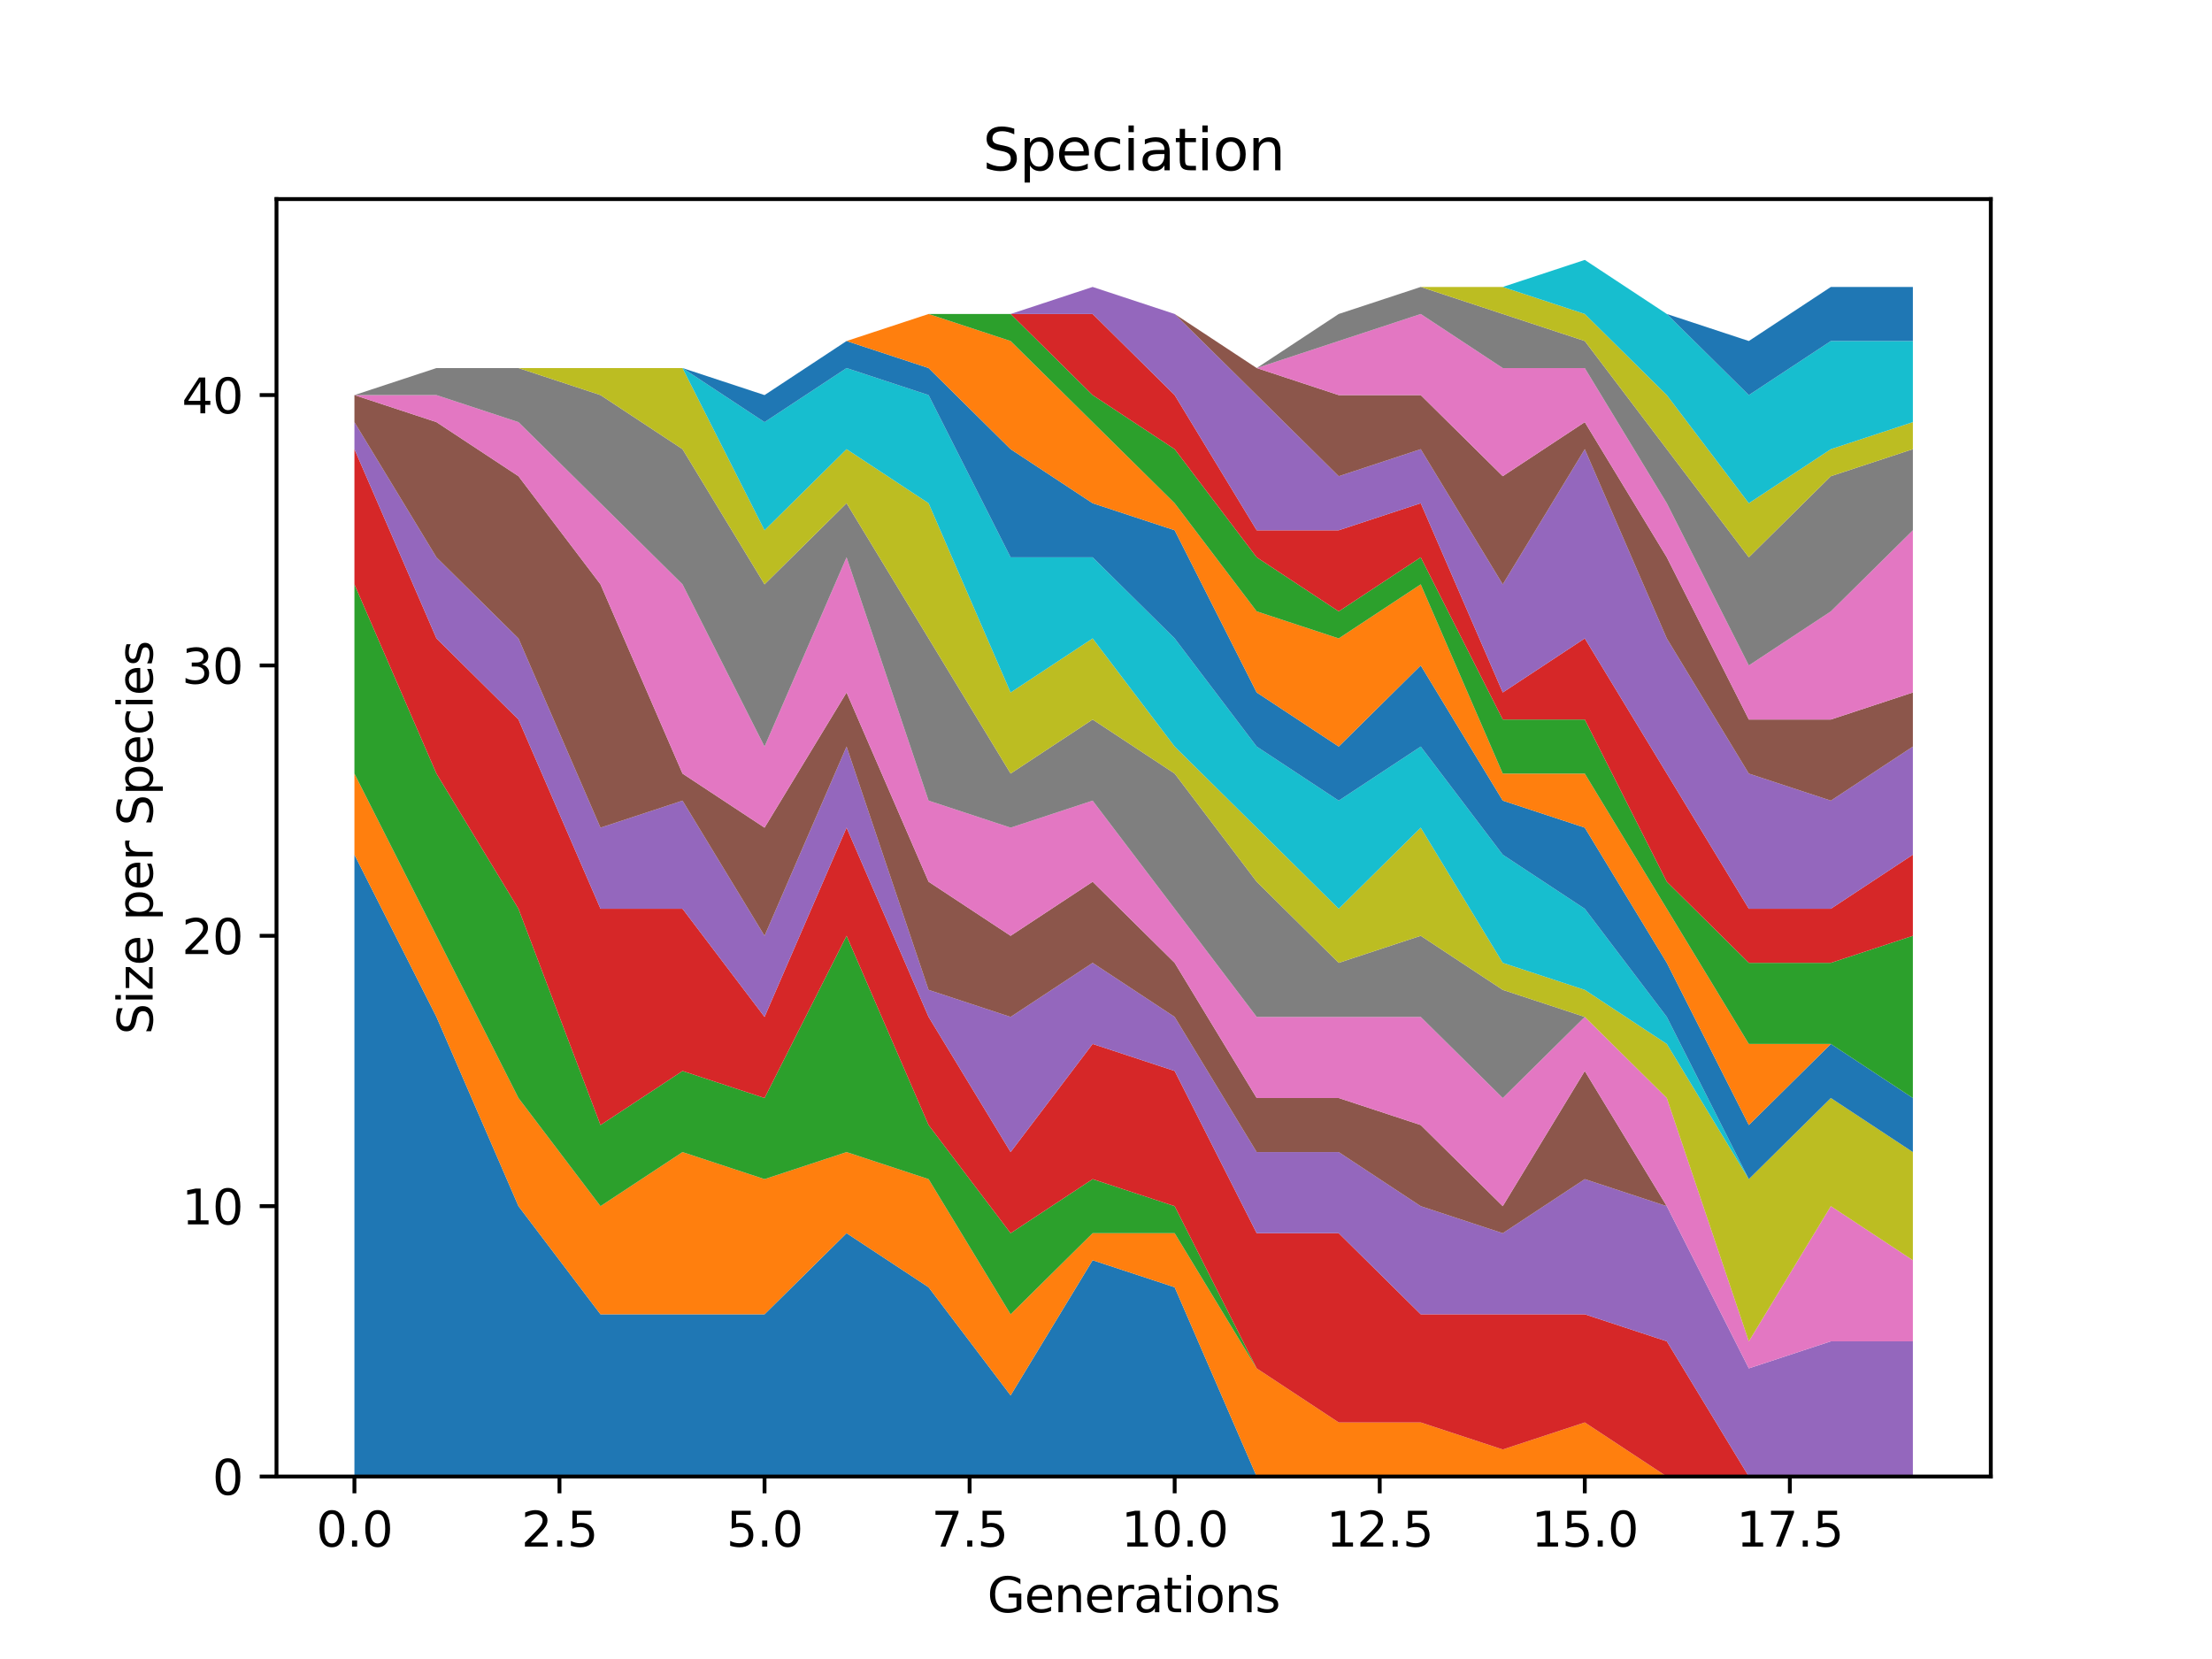 <?xml version="1.0" encoding="utf-8" standalone="no"?>
<!DOCTYPE svg PUBLIC "-//W3C//DTD SVG 1.1//EN"
  "http://www.w3.org/Graphics/SVG/1.1/DTD/svg11.dtd">
<svg xmlns:xlink="http://www.w3.org/1999/xlink" width="460.8pt" height="345.6pt" viewBox="0 0 460.8 345.6" xmlns="http://www.w3.org/2000/svg" version="1.1">
 <defs>
  <style type="text/css">*{stroke-linejoin: round; stroke-linecap: butt}</style>
 </defs>
 <g id="figure_1">
  <g id="patch_1">
   <path d="M 0 345.6 
L 460.8 345.6 
L 460.8 0 
L 0 0 
z
" style="fill: #ffffff"/>
  </g>
  <g id="axes_1">
   <g id="patch_2">
    <path d="M 57.6 307.584 
L 414.72 307.584 
L 414.72 41.472 
L 57.6 41.472 
z
" style="fill: #ffffff"/>
   </g>
   <g id="PolyCollection_1">
    <path d="M 73.833 178.048 
L 73.833 307.584 
L 90.92 307.584 
L 108.007 307.584 
L 125.094 307.584 
L 142.181 307.584 
L 159.268 307.584 
L 176.355 307.584 
L 193.442 307.584 
L 210.529 307.584 
L 227.616 307.584 
L 244.704 307.584 
L 261.791 307.584 
L 278.878 307.584 
L 295.965 307.584 
L 313.052 307.584 
L 330.139 307.584 
L 347.226 307.584 
L 364.313 307.584 
L 381.4 307.584 
L 398.487 307.584 
L 398.487 307.584 
L 398.487 307.584 
L 381.4 307.584 
L 364.313 307.584 
L 347.226 307.584 
L 330.139 307.584 
L 313.052 307.584 
L 295.965 307.584 
L 278.878 307.584 
L 261.791 307.584 
L 244.704 268.16 
L 227.616 262.528 
L 210.529 290.688 
L 193.442 268.16 
L 176.355 256.896 
L 159.268 273.792 
L 142.181 273.792 
L 125.094 273.792 
L 108.007 251.264 
L 90.92 211.84 
L 73.833 178.048 
z
" clip-path="url(#p6cf8923dd9)" style="fill: #1f77b4"/>
   </g>
   <g id="PolyCollection_2">
    <path d="M 73.833 161.152 
L 73.833 178.048 
L 90.92 211.84 
L 108.007 251.264 
L 125.094 273.792 
L 142.181 273.792 
L 159.268 273.792 
L 176.355 256.896 
L 193.442 268.16 
L 210.529 290.688 
L 227.616 262.528 
L 244.704 268.16 
L 261.791 307.584 
L 278.878 307.584 
L 295.965 307.584 
L 313.052 307.584 
L 330.139 307.584 
L 347.226 307.584 
L 364.313 307.584 
L 381.4 307.584 
L 398.487 307.584 
L 398.487 307.584 
L 398.487 307.584 
L 381.4 307.584 
L 364.313 307.584 
L 347.226 307.584 
L 330.139 296.32 
L 313.052 301.952 
L 295.965 296.32 
L 278.878 296.32 
L 261.791 285.056 
L 244.704 256.896 
L 227.616 256.896 
L 210.529 273.792 
L 193.442 245.632 
L 176.355 240 
L 159.268 245.632 
L 142.181 240 
L 125.094 251.264 
L 108.007 228.736 
L 90.92 194.944 
L 73.833 161.152 
z
" clip-path="url(#p6cf8923dd9)" style="fill: #ff7f0e"/>
   </g>
   <g id="PolyCollection_3">
    <path d="M 73.833 121.728 
L 73.833 161.152 
L 90.92 194.944 
L 108.007 228.736 
L 125.094 251.264 
L 142.181 240 
L 159.268 245.632 
L 176.355 240 
L 193.442 245.632 
L 210.529 273.792 
L 227.616 256.896 
L 244.704 256.896 
L 261.791 285.056 
L 278.878 296.32 
L 295.965 296.32 
L 313.052 301.952 
L 330.139 296.32 
L 347.226 307.584 
L 364.313 307.584 
L 381.4 307.584 
L 398.487 307.584 
L 398.487 307.584 
L 398.487 307.584 
L 381.4 307.584 
L 364.313 307.584 
L 347.226 307.584 
L 330.139 296.32 
L 313.052 301.952 
L 295.965 296.32 
L 278.878 296.32 
L 261.791 285.056 
L 244.704 251.264 
L 227.616 245.632 
L 210.529 256.896 
L 193.442 234.368 
L 176.355 194.944 
L 159.268 228.736 
L 142.181 223.104 
L 125.094 234.368 
L 108.007 189.312 
L 90.92 161.152 
L 73.833 121.728 
z
" clip-path="url(#p6cf8923dd9)" style="fill: #2ca02c"/>
   </g>
   <g id="PolyCollection_4">
    <path d="M 73.833 93.568 
L 73.833 121.728 
L 90.92 161.152 
L 108.007 189.312 
L 125.094 234.368 
L 142.181 223.104 
L 159.268 228.736 
L 176.355 194.944 
L 193.442 234.368 
L 210.529 256.896 
L 227.616 245.632 
L 244.704 251.264 
L 261.791 285.056 
L 278.878 296.32 
L 295.965 296.32 
L 313.052 301.952 
L 330.139 296.32 
L 347.226 307.584 
L 364.313 307.584 
L 381.4 307.584 
L 398.487 307.584 
L 398.487 307.584 
L 398.487 307.584 
L 381.4 307.584 
L 364.313 307.584 
L 347.226 279.424 
L 330.139 273.792 
L 313.052 273.792 
L 295.965 273.792 
L 278.878 256.896 
L 261.791 256.896 
L 244.704 223.104 
L 227.616 217.472 
L 210.529 240 
L 193.442 211.84 
L 176.355 172.416 
L 159.268 211.84 
L 142.181 189.312 
L 125.094 189.312 
L 108.007 149.888 
L 90.92 132.992 
L 73.833 93.568 
z
" clip-path="url(#p6cf8923dd9)" style="fill: #d62728"/>
   </g>
   <g id="PolyCollection_5">
    <path d="M 73.833 87.936 
L 73.833 93.568 
L 90.92 132.992 
L 108.007 149.888 
L 125.094 189.312 
L 142.181 189.312 
L 159.268 211.84 
L 176.355 172.416 
L 193.442 211.84 
L 210.529 240 
L 227.616 217.472 
L 244.704 223.104 
L 261.791 256.896 
L 278.878 256.896 
L 295.965 273.792 
L 313.052 273.792 
L 330.139 273.792 
L 347.226 279.424 
L 364.313 307.584 
L 381.4 307.584 
L 398.487 307.584 
L 398.487 279.424 
L 398.487 279.424 
L 381.4 279.424 
L 364.313 285.056 
L 347.226 251.264 
L 330.139 245.632 
L 313.052 256.896 
L 295.965 251.264 
L 278.878 240 
L 261.791 240 
L 244.704 211.84 
L 227.616 200.576 
L 210.529 211.84 
L 193.442 206.208 
L 176.355 155.52 
L 159.268 194.944 
L 142.181 166.784 
L 125.094 172.416 
L 108.007 132.992 
L 90.92 116.096 
L 73.833 87.936 
z
" clip-path="url(#p6cf8923dd9)" style="fill: #9467bd"/>
   </g>
   <g id="PolyCollection_6">
    <path d="M 73.833 82.304 
L 73.833 87.936 
L 90.92 116.096 
L 108.007 132.992 
L 125.094 172.416 
L 142.181 166.784 
L 159.268 194.944 
L 176.355 155.52 
L 193.442 206.208 
L 210.529 211.84 
L 227.616 200.576 
L 244.704 211.84 
L 261.791 240 
L 278.878 240 
L 295.965 251.264 
L 313.052 256.896 
L 330.139 245.632 
L 347.226 251.264 
L 364.313 285.056 
L 381.4 279.424 
L 398.487 279.424 
L 398.487 279.424 
L 398.487 279.424 
L 381.4 279.424 
L 364.313 285.056 
L 347.226 251.264 
L 330.139 223.104 
L 313.052 251.264 
L 295.965 234.368 
L 278.878 228.736 
L 261.791 228.736 
L 244.704 200.576 
L 227.616 183.68 
L 210.529 194.944 
L 193.442 183.68 
L 176.355 144.256 
L 159.268 172.416 
L 142.181 161.152 
L 125.094 121.728 
L 108.007 99.2 
L 90.92 87.936 
L 73.833 82.304 
z
" clip-path="url(#p6cf8923dd9)" style="fill: #8c564b"/>
   </g>
   <g id="PolyCollection_7">
    <path d="M 73.833 82.304 
L 73.833 82.304 
L 90.92 87.936 
L 108.007 99.2 
L 125.094 121.728 
L 142.181 161.152 
L 159.268 172.416 
L 176.355 144.256 
L 193.442 183.68 
L 210.529 194.944 
L 227.616 183.68 
L 244.704 200.576 
L 261.791 228.736 
L 278.878 228.736 
L 295.965 234.368 
L 313.052 251.264 
L 330.139 223.104 
L 347.226 251.264 
L 364.313 285.056 
L 381.4 279.424 
L 398.487 279.424 
L 398.487 262.528 
L 398.487 262.528 
L 381.4 251.264 
L 364.313 279.424 
L 347.226 228.736 
L 330.139 211.84 
L 313.052 228.736 
L 295.965 211.84 
L 278.878 211.84 
L 261.791 211.84 
L 244.704 189.312 
L 227.616 166.784 
L 210.529 172.416 
L 193.442 166.784 
L 176.355 116.096 
L 159.268 155.52 
L 142.181 121.728 
L 125.094 104.832 
L 108.007 87.936 
L 90.92 82.304 
L 73.833 82.304 
z
" clip-path="url(#p6cf8923dd9)" style="fill: #e377c2"/>
   </g>
   <g id="PolyCollection_8">
    <path d="M 73.833 82.304 
L 73.833 82.304 
L 90.92 82.304 
L 108.007 87.936 
L 125.094 104.832 
L 142.181 121.728 
L 159.268 155.52 
L 176.355 116.096 
L 193.442 166.784 
L 210.529 172.416 
L 227.616 166.784 
L 244.704 189.312 
L 261.791 211.84 
L 278.878 211.84 
L 295.965 211.84 
L 313.052 228.736 
L 330.139 211.84 
L 347.226 228.736 
L 364.313 279.424 
L 381.4 251.264 
L 398.487 262.528 
L 398.487 262.528 
L 398.487 262.528 
L 381.4 251.264 
L 364.313 279.424 
L 347.226 228.736 
L 330.139 211.84 
L 313.052 206.208 
L 295.965 194.944 
L 278.878 200.576 
L 261.791 183.68 
L 244.704 161.152 
L 227.616 149.888 
L 210.529 161.152 
L 193.442 132.992 
L 176.355 104.832 
L 159.268 121.728 
L 142.181 93.568 
L 125.094 82.304 
L 108.007 76.672 
L 90.92 76.672 
L 73.833 82.304 
z
" clip-path="url(#p6cf8923dd9)" style="fill: #7f7f7f"/>
   </g>
   <g id="PolyCollection_9">
    <path d="M 73.833 82.304 
L 73.833 82.304 
L 90.92 76.672 
L 108.007 76.672 
L 125.094 82.304 
L 142.181 93.568 
L 159.268 121.728 
L 176.355 104.832 
L 193.442 132.992 
L 210.529 161.152 
L 227.616 149.888 
L 244.704 161.152 
L 261.791 183.68 
L 278.878 200.576 
L 295.965 194.944 
L 313.052 206.208 
L 330.139 211.84 
L 347.226 228.736 
L 364.313 279.424 
L 381.4 251.264 
L 398.487 262.528 
L 398.487 240 
L 398.487 240 
L 381.4 228.736 
L 364.313 245.632 
L 347.226 217.472 
L 330.139 206.208 
L 313.052 200.576 
L 295.965 172.416 
L 278.878 189.312 
L 261.791 172.416 
L 244.704 155.52 
L 227.616 132.992 
L 210.529 144.256 
L 193.442 104.832 
L 176.355 93.568 
L 159.268 110.464 
L 142.181 76.672 
L 125.094 76.672 
L 108.007 76.672 
L 90.92 76.672 
L 73.833 82.304 
z
" clip-path="url(#p6cf8923dd9)" style="fill: #bcbd22"/>
   </g>
   <g id="PolyCollection_10">
    <path d="M 73.833 82.304 
L 73.833 82.304 
L 90.92 76.672 
L 108.007 76.672 
L 125.094 76.672 
L 142.181 76.672 
L 159.268 110.464 
L 176.355 93.568 
L 193.442 104.832 
L 210.529 144.256 
L 227.616 132.992 
L 244.704 155.52 
L 261.791 172.416 
L 278.878 189.312 
L 295.965 172.416 
L 313.052 200.576 
L 330.139 206.208 
L 347.226 217.472 
L 364.313 245.632 
L 381.4 228.736 
L 398.487 240 
L 398.487 240 
L 398.487 240 
L 381.4 228.736 
L 364.313 245.632 
L 347.226 211.84 
L 330.139 189.312 
L 313.052 178.048 
L 295.965 155.52 
L 278.878 166.784 
L 261.791 155.52 
L 244.704 132.992 
L 227.616 116.096 
L 210.529 116.096 
L 193.442 82.304 
L 176.355 76.672 
L 159.268 87.936 
L 142.181 76.672 
L 125.094 76.672 
L 108.007 76.672 
L 90.92 76.672 
L 73.833 82.304 
z
" clip-path="url(#p6cf8923dd9)" style="fill: #17becf"/>
   </g>
   <g id="PolyCollection_11">
    <path d="M 73.833 82.304 
L 73.833 82.304 
L 90.92 76.672 
L 108.007 76.672 
L 125.094 76.672 
L 142.181 76.672 
L 159.268 87.936 
L 176.355 76.672 
L 193.442 82.304 
L 210.529 116.096 
L 227.616 116.096 
L 244.704 132.992 
L 261.791 155.52 
L 278.878 166.784 
L 295.965 155.52 
L 313.052 178.048 
L 330.139 189.312 
L 347.226 211.84 
L 364.313 245.632 
L 381.4 228.736 
L 398.487 240 
L 398.487 228.736 
L 398.487 228.736 
L 381.4 217.472 
L 364.313 234.368 
L 347.226 200.576 
L 330.139 172.416 
L 313.052 166.784 
L 295.965 138.624 
L 278.878 155.52 
L 261.791 144.256 
L 244.704 110.464 
L 227.616 104.832 
L 210.529 93.568 
L 193.442 76.672 
L 176.355 71.04 
L 159.268 82.304 
L 142.181 76.672 
L 125.094 76.672 
L 108.007 76.672 
L 90.92 76.672 
L 73.833 82.304 
z
" clip-path="url(#p6cf8923dd9)" style="fill: #1f77b4"/>
   </g>
   <g id="PolyCollection_12">
    <path d="M 73.833 82.304 
L 73.833 82.304 
L 90.92 76.672 
L 108.007 76.672 
L 125.094 76.672 
L 142.181 76.672 
L 159.268 82.304 
L 176.355 71.04 
L 193.442 76.672 
L 210.529 93.568 
L 227.616 104.832 
L 244.704 110.464 
L 261.791 144.256 
L 278.878 155.52 
L 295.965 138.624 
L 313.052 166.784 
L 330.139 172.416 
L 347.226 200.576 
L 364.313 234.368 
L 381.4 217.472 
L 398.487 228.736 
L 398.487 228.736 
L 398.487 228.736 
L 381.4 217.472 
L 364.313 217.472 
L 347.226 189.312 
L 330.139 161.152 
L 313.052 161.152 
L 295.965 121.728 
L 278.878 132.992 
L 261.791 127.36 
L 244.704 104.832 
L 227.616 87.936 
L 210.529 71.04 
L 193.442 65.408 
L 176.355 71.04 
L 159.268 82.304 
L 142.181 76.672 
L 125.094 76.672 
L 108.007 76.672 
L 90.92 76.672 
L 73.833 82.304 
z
" clip-path="url(#p6cf8923dd9)" style="fill: #ff7f0e"/>
   </g>
   <g id="PolyCollection_13">
    <path d="M 73.833 82.304 
L 73.833 82.304 
L 90.92 76.672 
L 108.007 76.672 
L 125.094 76.672 
L 142.181 76.672 
L 159.268 82.304 
L 176.355 71.04 
L 193.442 65.408 
L 210.529 71.04 
L 227.616 87.936 
L 244.704 104.832 
L 261.791 127.36 
L 278.878 132.992 
L 295.965 121.728 
L 313.052 161.152 
L 330.139 161.152 
L 347.226 189.312 
L 364.313 217.472 
L 381.4 217.472 
L 398.487 228.736 
L 398.487 194.944 
L 398.487 194.944 
L 381.4 200.576 
L 364.313 200.576 
L 347.226 183.68 
L 330.139 149.888 
L 313.052 149.888 
L 295.965 116.096 
L 278.878 127.36 
L 261.791 116.096 
L 244.704 93.568 
L 227.616 82.304 
L 210.529 65.408 
L 193.442 65.408 
L 176.355 71.04 
L 159.268 82.304 
L 142.181 76.672 
L 125.094 76.672 
L 108.007 76.672 
L 90.92 76.672 
L 73.833 82.304 
z
" clip-path="url(#p6cf8923dd9)" style="fill: #2ca02c"/>
   </g>
   <g id="PolyCollection_14">
    <path d="M 73.833 82.304 
L 73.833 82.304 
L 90.92 76.672 
L 108.007 76.672 
L 125.094 76.672 
L 142.181 76.672 
L 159.268 82.304 
L 176.355 71.04 
L 193.442 65.408 
L 210.529 65.408 
L 227.616 82.304 
L 244.704 93.568 
L 261.791 116.096 
L 278.878 127.36 
L 295.965 116.096 
L 313.052 149.888 
L 330.139 149.888 
L 347.226 183.68 
L 364.313 200.576 
L 381.4 200.576 
L 398.487 194.944 
L 398.487 178.048 
L 398.487 178.048 
L 381.4 189.312 
L 364.313 189.312 
L 347.226 161.152 
L 330.139 132.992 
L 313.052 144.256 
L 295.965 104.832 
L 278.878 110.464 
L 261.791 110.464 
L 244.704 82.304 
L 227.616 65.408 
L 210.529 65.408 
L 193.442 65.408 
L 176.355 71.04 
L 159.268 82.304 
L 142.181 76.672 
L 125.094 76.672 
L 108.007 76.672 
L 90.92 76.672 
L 73.833 82.304 
z
" clip-path="url(#p6cf8923dd9)" style="fill: #d62728"/>
   </g>
   <g id="PolyCollection_15">
    <path d="M 73.833 82.304 
L 73.833 82.304 
L 90.92 76.672 
L 108.007 76.672 
L 125.094 76.672 
L 142.181 76.672 
L 159.268 82.304 
L 176.355 71.04 
L 193.442 65.408 
L 210.529 65.408 
L 227.616 65.408 
L 244.704 82.304 
L 261.791 110.464 
L 278.878 110.464 
L 295.965 104.832 
L 313.052 144.256 
L 330.139 132.992 
L 347.226 161.152 
L 364.313 189.312 
L 381.4 189.312 
L 398.487 178.048 
L 398.487 155.52 
L 398.487 155.52 
L 381.4 166.784 
L 364.313 161.152 
L 347.226 132.992 
L 330.139 93.568 
L 313.052 121.728 
L 295.965 93.568 
L 278.878 99.2 
L 261.791 82.304 
L 244.704 65.408 
L 227.616 59.776 
L 210.529 65.408 
L 193.442 65.408 
L 176.355 71.04 
L 159.268 82.304 
L 142.181 76.672 
L 125.094 76.672 
L 108.007 76.672 
L 90.92 76.672 
L 73.833 82.304 
z
" clip-path="url(#p6cf8923dd9)" style="fill: #9467bd"/>
   </g>
   <g id="PolyCollection_16">
    <path d="M 73.833 82.304 
L 73.833 82.304 
L 90.92 76.672 
L 108.007 76.672 
L 125.094 76.672 
L 142.181 76.672 
L 159.268 82.304 
L 176.355 71.04 
L 193.442 65.408 
L 210.529 65.408 
L 227.616 59.776 
L 244.704 65.408 
L 261.791 82.304 
L 278.878 99.2 
L 295.965 93.568 
L 313.052 121.728 
L 330.139 93.568 
L 347.226 132.992 
L 364.313 161.152 
L 381.4 166.784 
L 398.487 155.52 
L 398.487 144.256 
L 398.487 144.256 
L 381.4 149.888 
L 364.313 149.888 
L 347.226 116.096 
L 330.139 87.936 
L 313.052 99.2 
L 295.965 82.304 
L 278.878 82.304 
L 261.791 76.672 
L 244.704 65.408 
L 227.616 59.776 
L 210.529 65.408 
L 193.442 65.408 
L 176.355 71.04 
L 159.268 82.304 
L 142.181 76.672 
L 125.094 76.672 
L 108.007 76.672 
L 90.92 76.672 
L 73.833 82.304 
z
" clip-path="url(#p6cf8923dd9)" style="fill: #8c564b"/>
   </g>
   <g id="PolyCollection_17">
    <path d="M 73.833 82.304 
L 73.833 82.304 
L 90.92 76.672 
L 108.007 76.672 
L 125.094 76.672 
L 142.181 76.672 
L 159.268 82.304 
L 176.355 71.04 
L 193.442 65.408 
L 210.529 65.408 
L 227.616 59.776 
L 244.704 65.408 
L 261.791 76.672 
L 278.878 82.304 
L 295.965 82.304 
L 313.052 99.2 
L 330.139 87.936 
L 347.226 116.096 
L 364.313 149.888 
L 381.4 149.888 
L 398.487 144.256 
L 398.487 110.464 
L 398.487 110.464 
L 381.4 127.36 
L 364.313 138.624 
L 347.226 104.832 
L 330.139 76.672 
L 313.052 76.672 
L 295.965 65.408 
L 278.878 71.04 
L 261.791 76.672 
L 244.704 65.408 
L 227.616 59.776 
L 210.529 65.408 
L 193.442 65.408 
L 176.355 71.04 
L 159.268 82.304 
L 142.181 76.672 
L 125.094 76.672 
L 108.007 76.672 
L 90.92 76.672 
L 73.833 82.304 
z
" clip-path="url(#p6cf8923dd9)" style="fill: #e377c2"/>
   </g>
   <g id="PolyCollection_18">
    <path d="M 73.833 82.304 
L 73.833 82.304 
L 90.92 76.672 
L 108.007 76.672 
L 125.094 76.672 
L 142.181 76.672 
L 159.268 82.304 
L 176.355 71.04 
L 193.442 65.408 
L 210.529 65.408 
L 227.616 59.776 
L 244.704 65.408 
L 261.791 76.672 
L 278.878 71.04 
L 295.965 65.408 
L 313.052 76.672 
L 330.139 76.672 
L 347.226 104.832 
L 364.313 138.624 
L 381.4 127.36 
L 398.487 110.464 
L 398.487 93.568 
L 398.487 93.568 
L 381.4 99.2 
L 364.313 116.096 
L 347.226 93.568 
L 330.139 71.04 
L 313.052 65.408 
L 295.965 59.776 
L 278.878 65.408 
L 261.791 76.672 
L 244.704 65.408 
L 227.616 59.776 
L 210.529 65.408 
L 193.442 65.408 
L 176.355 71.04 
L 159.268 82.304 
L 142.181 76.672 
L 125.094 76.672 
L 108.007 76.672 
L 90.92 76.672 
L 73.833 82.304 
z
" clip-path="url(#p6cf8923dd9)" style="fill: #7f7f7f"/>
   </g>
   <g id="PolyCollection_19">
    <path d="M 73.833 82.304 
L 73.833 82.304 
L 90.92 76.672 
L 108.007 76.672 
L 125.094 76.672 
L 142.181 76.672 
L 159.268 82.304 
L 176.355 71.04 
L 193.442 65.408 
L 210.529 65.408 
L 227.616 59.776 
L 244.704 65.408 
L 261.791 76.672 
L 278.878 65.408 
L 295.965 59.776 
L 313.052 65.408 
L 330.139 71.04 
L 347.226 93.568 
L 364.313 116.096 
L 381.4 99.2 
L 398.487 93.568 
L 398.487 87.936 
L 398.487 87.936 
L 381.4 93.568 
L 364.313 104.832 
L 347.226 82.304 
L 330.139 65.408 
L 313.052 59.776 
L 295.965 59.776 
L 278.878 65.408 
L 261.791 76.672 
L 244.704 65.408 
L 227.616 59.776 
L 210.529 65.408 
L 193.442 65.408 
L 176.355 71.04 
L 159.268 82.304 
L 142.181 76.672 
L 125.094 76.672 
L 108.007 76.672 
L 90.92 76.672 
L 73.833 82.304 
z
" clip-path="url(#p6cf8923dd9)" style="fill: #bcbd22"/>
   </g>
   <g id="PolyCollection_20">
    <path d="M 73.833 82.304 
L 73.833 82.304 
L 90.92 76.672 
L 108.007 76.672 
L 125.094 76.672 
L 142.181 76.672 
L 159.268 82.304 
L 176.355 71.04 
L 193.442 65.408 
L 210.529 65.408 
L 227.616 59.776 
L 244.704 65.408 
L 261.791 76.672 
L 278.878 65.408 
L 295.965 59.776 
L 313.052 59.776 
L 330.139 65.408 
L 347.226 82.304 
L 364.313 104.832 
L 381.4 93.568 
L 398.487 87.936 
L 398.487 71.04 
L 398.487 71.04 
L 381.4 71.04 
L 364.313 82.304 
L 347.226 65.408 
L 330.139 54.144 
L 313.052 59.776 
L 295.965 59.776 
L 278.878 65.408 
L 261.791 76.672 
L 244.704 65.408 
L 227.616 59.776 
L 210.529 65.408 
L 193.442 65.408 
L 176.355 71.04 
L 159.268 82.304 
L 142.181 76.672 
L 125.094 76.672 
L 108.007 76.672 
L 90.92 76.672 
L 73.833 82.304 
z
" clip-path="url(#p6cf8923dd9)" style="fill: #17becf"/>
   </g>
   <g id="PolyCollection_21">
    <path d="M 73.833 82.304 
L 73.833 82.304 
L 90.92 76.672 
L 108.007 76.672 
L 125.094 76.672 
L 142.181 76.672 
L 159.268 82.304 
L 176.355 71.04 
L 193.442 65.408 
L 210.529 65.408 
L 227.616 59.776 
L 244.704 65.408 
L 261.791 76.672 
L 278.878 65.408 
L 295.965 59.776 
L 313.052 59.776 
L 330.139 54.144 
L 347.226 65.408 
L 364.313 82.304 
L 381.4 71.04 
L 398.487 71.04 
L 398.487 59.776 
L 398.487 59.776 
L 381.4 59.776 
L 364.313 71.04 
L 347.226 65.408 
L 330.139 54.144 
L 313.052 59.776 
L 295.965 59.776 
L 278.878 65.408 
L 261.791 76.672 
L 244.704 65.408 
L 227.616 59.776 
L 210.529 65.408 
L 193.442 65.408 
L 176.355 71.04 
L 159.268 82.304 
L 142.181 76.672 
L 125.094 76.672 
L 108.007 76.672 
L 90.92 76.672 
L 73.833 82.304 
z
" clip-path="url(#p6cf8923dd9)" style="fill: #1f77b4"/>
   </g>
   <g id="matplotlib.axis_1">
    <g id="xtick_1">
     <g id="line2d_1">
      <defs>
       <path id="m622ccd897b" d="M 0 0 
L 0 3.5 
" style="stroke: #000000; stroke-width: 0.8"/>
      </defs>
      <g>
       <use xlink:href="#m622ccd897b" x="73.833" y="307.584" style="stroke: #000000; stroke-width: 0.8"/>
      </g>
     </g>
     <g id="text_1">
      <!-- 0.0 -->
      <g transform="translate(65.881 322.182) scale(0.1 -0.1)">
       <defs>
        <path id="DejaVuSans-30" d="M 2034 4250 
Q 1547 4250 1301 3770 
Q 1056 3291 1056 2328 
Q 1056 1369 1301 889 
Q 1547 409 2034 409 
Q 2525 409 2770 889 
Q 3016 1369 3016 2328 
Q 3016 3291 2770 3770 
Q 2525 4250 2034 4250 
z
M 2034 4750 
Q 2819 4750 3233 4129 
Q 3647 3509 3647 2328 
Q 3647 1150 3233 529 
Q 2819 -91 2034 -91 
Q 1250 -91 836 529 
Q 422 1150 422 2328 
Q 422 3509 836 4129 
Q 1250 4750 2034 4750 
z
" transform="scale(0.016)"/>
        <path id="DejaVuSans-2e" d="M 684 794 
L 1344 794 
L 1344 0 
L 684 0 
L 684 794 
z
" transform="scale(0.016)"/>
       </defs>
       <use xlink:href="#DejaVuSans-30"/>
       <use xlink:href="#DejaVuSans-2e" x="63.623"/>
       <use xlink:href="#DejaVuSans-30" x="95.41"/>
      </g>
     </g>
    </g>
    <g id="xtick_2">
     <g id="line2d_2">
      <g>
       <use xlink:href="#m622ccd897b" x="116.55" y="307.584" style="stroke: #000000; stroke-width: 0.8"/>
      </g>
     </g>
     <g id="text_2">
      <!-- 2.5 -->
      <g transform="translate(108.599 322.182) scale(0.1 -0.1)">
       <defs>
        <path id="DejaVuSans-32" d="M 1228 531 
L 3431 531 
L 3431 0 
L 469 0 
L 469 531 
Q 828 903 1448 1529 
Q 2069 2156 2228 2338 
Q 2531 2678 2651 2914 
Q 2772 3150 2772 3378 
Q 2772 3750 2511 3984 
Q 2250 4219 1831 4219 
Q 1534 4219 1204 4116 
Q 875 4013 500 3803 
L 500 4441 
Q 881 4594 1212 4672 
Q 1544 4750 1819 4750 
Q 2544 4750 2975 4387 
Q 3406 4025 3406 3419 
Q 3406 3131 3298 2873 
Q 3191 2616 2906 2266 
Q 2828 2175 2409 1742 
Q 1991 1309 1228 531 
z
" transform="scale(0.016)"/>
        <path id="DejaVuSans-35" d="M 691 4666 
L 3169 4666 
L 3169 4134 
L 1269 4134 
L 1269 2991 
Q 1406 3038 1543 3061 
Q 1681 3084 1819 3084 
Q 2600 3084 3056 2656 
Q 3513 2228 3513 1497 
Q 3513 744 3044 326 
Q 2575 -91 1722 -91 
Q 1428 -91 1123 -41 
Q 819 9 494 109 
L 494 744 
Q 775 591 1075 516 
Q 1375 441 1709 441 
Q 2250 441 2565 725 
Q 2881 1009 2881 1497 
Q 2881 1984 2565 2268 
Q 2250 2553 1709 2553 
Q 1456 2553 1204 2497 
Q 953 2441 691 2322 
L 691 4666 
z
" transform="scale(0.016)"/>
       </defs>
       <use xlink:href="#DejaVuSans-32"/>
       <use xlink:href="#DejaVuSans-2e" x="63.623"/>
       <use xlink:href="#DejaVuSans-35" x="95.41"/>
      </g>
     </g>
    </g>
    <g id="xtick_3">
     <g id="line2d_3">
      <g>
       <use xlink:href="#m622ccd897b" x="159.268" y="307.584" style="stroke: #000000; stroke-width: 0.8"/>
      </g>
     </g>
     <g id="text_3">
      <!-- 5.0 -->
      <g transform="translate(151.317 322.182) scale(0.1 -0.1)">
       <use xlink:href="#DejaVuSans-35"/>
       <use xlink:href="#DejaVuSans-2e" x="63.623"/>
       <use xlink:href="#DejaVuSans-30" x="95.41"/>
      </g>
     </g>
    </g>
    <g id="xtick_4">
     <g id="line2d_4">
      <g>
       <use xlink:href="#m622ccd897b" x="201.986" y="307.584" style="stroke: #000000; stroke-width: 0.8"/>
      </g>
     </g>
     <g id="text_4">
      <!-- 7.5 -->
      <g transform="translate(194.034 322.182) scale(0.1 -0.1)">
       <defs>
        <path id="DejaVuSans-37" d="M 525 4666 
L 3525 4666 
L 3525 4397 
L 1831 0 
L 1172 0 
L 2766 4134 
L 525 4134 
L 525 4666 
z
" transform="scale(0.016)"/>
       </defs>
       <use xlink:href="#DejaVuSans-37"/>
       <use xlink:href="#DejaVuSans-2e" x="63.623"/>
       <use xlink:href="#DejaVuSans-35" x="95.41"/>
      </g>
     </g>
    </g>
    <g id="xtick_5">
     <g id="line2d_5">
      <g>
       <use xlink:href="#m622ccd897b" x="244.704" y="307.584" style="stroke: #000000; stroke-width: 0.8"/>
      </g>
     </g>
     <g id="text_5">
      <!-- 10.0 -->
      <g transform="translate(233.571 322.182) scale(0.1 -0.1)">
       <defs>
        <path id="DejaVuSans-31" d="M 794 531 
L 1825 531 
L 1825 4091 
L 703 3866 
L 703 4441 
L 1819 4666 
L 2450 4666 
L 2450 531 
L 3481 531 
L 3481 0 
L 794 0 
L 794 531 
z
" transform="scale(0.016)"/>
       </defs>
       <use xlink:href="#DejaVuSans-31"/>
       <use xlink:href="#DejaVuSans-30" x="63.623"/>
       <use xlink:href="#DejaVuSans-2e" x="127.246"/>
       <use xlink:href="#DejaVuSans-30" x="159.033"/>
      </g>
     </g>
    </g>
    <g id="xtick_6">
     <g id="line2d_6">
      <g>
       <use xlink:href="#m622ccd897b" x="287.421" y="307.584" style="stroke: #000000; stroke-width: 0.8"/>
      </g>
     </g>
     <g id="text_6">
      <!-- 12.5 -->
      <g transform="translate(276.288 322.182) scale(0.1 -0.1)">
       <use xlink:href="#DejaVuSans-31"/>
       <use xlink:href="#DejaVuSans-32" x="63.623"/>
       <use xlink:href="#DejaVuSans-2e" x="127.246"/>
       <use xlink:href="#DejaVuSans-35" x="159.033"/>
      </g>
     </g>
    </g>
    <g id="xtick_7">
     <g id="line2d_7">
      <g>
       <use xlink:href="#m622ccd897b" x="330.139" y="307.584" style="stroke: #000000; stroke-width: 0.8"/>
      </g>
     </g>
     <g id="text_7">
      <!-- 15.0 -->
      <g transform="translate(319.006 322.182) scale(0.1 -0.1)">
       <use xlink:href="#DejaVuSans-31"/>
       <use xlink:href="#DejaVuSans-35" x="63.623"/>
       <use xlink:href="#DejaVuSans-2e" x="127.246"/>
       <use xlink:href="#DejaVuSans-30" x="159.033"/>
      </g>
     </g>
    </g>
    <g id="xtick_8">
     <g id="line2d_8">
      <g>
       <use xlink:href="#m622ccd897b" x="372.857" y="307.584" style="stroke: #000000; stroke-width: 0.8"/>
      </g>
     </g>
     <g id="text_8">
      <!-- 17.5 -->
      <g transform="translate(361.724 322.182) scale(0.1 -0.1)">
       <use xlink:href="#DejaVuSans-31"/>
       <use xlink:href="#DejaVuSans-37" x="63.623"/>
       <use xlink:href="#DejaVuSans-2e" x="127.246"/>
       <use xlink:href="#DejaVuSans-35" x="159.033"/>
      </g>
     </g>
    </g>
    <g id="text_9">
     <!-- Generations -->
     <g transform="translate(205.662 335.861) scale(0.1 -0.1)">
      <defs>
       <path id="DejaVuSans-47" d="M 3809 666 
L 3809 1919 
L 2778 1919 
L 2778 2438 
L 4434 2438 
L 4434 434 
Q 4069 175 3628 42 
Q 3188 -91 2688 -91 
Q 1594 -91 976 548 
Q 359 1188 359 2328 
Q 359 3472 976 4111 
Q 1594 4750 2688 4750 
Q 3144 4750 3555 4637 
Q 3966 4525 4313 4306 
L 4313 3634 
Q 3963 3931 3569 4081 
Q 3175 4231 2741 4231 
Q 1884 4231 1454 3753 
Q 1025 3275 1025 2328 
Q 1025 1384 1454 906 
Q 1884 428 2741 428 
Q 3075 428 3337 486 
Q 3600 544 3809 666 
z
" transform="scale(0.016)"/>
       <path id="DejaVuSans-65" d="M 3597 1894 
L 3597 1613 
L 953 1613 
Q 991 1019 1311 708 
Q 1631 397 2203 397 
Q 2534 397 2845 478 
Q 3156 559 3463 722 
L 3463 178 
Q 3153 47 2828 -22 
Q 2503 -91 2169 -91 
Q 1331 -91 842 396 
Q 353 884 353 1716 
Q 353 2575 817 3079 
Q 1281 3584 2069 3584 
Q 2775 3584 3186 3129 
Q 3597 2675 3597 1894 
z
M 3022 2063 
Q 3016 2534 2758 2815 
Q 2500 3097 2075 3097 
Q 1594 3097 1305 2825 
Q 1016 2553 972 2059 
L 3022 2063 
z
" transform="scale(0.016)"/>
       <path id="DejaVuSans-6e" d="M 3513 2113 
L 3513 0 
L 2938 0 
L 2938 2094 
Q 2938 2591 2744 2837 
Q 2550 3084 2163 3084 
Q 1697 3084 1428 2787 
Q 1159 2491 1159 1978 
L 1159 0 
L 581 0 
L 581 3500 
L 1159 3500 
L 1159 2956 
Q 1366 3272 1645 3428 
Q 1925 3584 2291 3584 
Q 2894 3584 3203 3211 
Q 3513 2838 3513 2113 
z
" transform="scale(0.016)"/>
       <path id="DejaVuSans-72" d="M 2631 2963 
Q 2534 3019 2420 3045 
Q 2306 3072 2169 3072 
Q 1681 3072 1420 2755 
Q 1159 2438 1159 1844 
L 1159 0 
L 581 0 
L 581 3500 
L 1159 3500 
L 1159 2956 
Q 1341 3275 1631 3429 
Q 1922 3584 2338 3584 
Q 2397 3584 2469 3576 
Q 2541 3569 2628 3553 
L 2631 2963 
z
" transform="scale(0.016)"/>
       <path id="DejaVuSans-61" d="M 2194 1759 
Q 1497 1759 1228 1600 
Q 959 1441 959 1056 
Q 959 750 1161 570 
Q 1363 391 1709 391 
Q 2188 391 2477 730 
Q 2766 1069 2766 1631 
L 2766 1759 
L 2194 1759 
z
M 3341 1997 
L 3341 0 
L 2766 0 
L 2766 531 
Q 2569 213 2275 61 
Q 1981 -91 1556 -91 
Q 1019 -91 701 211 
Q 384 513 384 1019 
Q 384 1609 779 1909 
Q 1175 2209 1959 2209 
L 2766 2209 
L 2766 2266 
Q 2766 2663 2505 2880 
Q 2244 3097 1772 3097 
Q 1472 3097 1187 3025 
Q 903 2953 641 2809 
L 641 3341 
Q 956 3463 1253 3523 
Q 1550 3584 1831 3584 
Q 2591 3584 2966 3190 
Q 3341 2797 3341 1997 
z
" transform="scale(0.016)"/>
       <path id="DejaVuSans-74" d="M 1172 4494 
L 1172 3500 
L 2356 3500 
L 2356 3053 
L 1172 3053 
L 1172 1153 
Q 1172 725 1289 603 
Q 1406 481 1766 481 
L 2356 481 
L 2356 0 
L 1766 0 
Q 1100 0 847 248 
Q 594 497 594 1153 
L 594 3053 
L 172 3053 
L 172 3500 
L 594 3500 
L 594 4494 
L 1172 4494 
z
" transform="scale(0.016)"/>
       <path id="DejaVuSans-69" d="M 603 3500 
L 1178 3500 
L 1178 0 
L 603 0 
L 603 3500 
z
M 603 4863 
L 1178 4863 
L 1178 4134 
L 603 4134 
L 603 4863 
z
" transform="scale(0.016)"/>
       <path id="DejaVuSans-6f" d="M 1959 3097 
Q 1497 3097 1228 2736 
Q 959 2375 959 1747 
Q 959 1119 1226 758 
Q 1494 397 1959 397 
Q 2419 397 2687 759 
Q 2956 1122 2956 1747 
Q 2956 2369 2687 2733 
Q 2419 3097 1959 3097 
z
M 1959 3584 
Q 2709 3584 3137 3096 
Q 3566 2609 3566 1747 
Q 3566 888 3137 398 
Q 2709 -91 1959 -91 
Q 1206 -91 779 398 
Q 353 888 353 1747 
Q 353 2609 779 3096 
Q 1206 3584 1959 3584 
z
" transform="scale(0.016)"/>
       <path id="DejaVuSans-73" d="M 2834 3397 
L 2834 2853 
Q 2591 2978 2328 3040 
Q 2066 3103 1784 3103 
Q 1356 3103 1142 2972 
Q 928 2841 928 2578 
Q 928 2378 1081 2264 
Q 1234 2150 1697 2047 
L 1894 2003 
Q 2506 1872 2764 1633 
Q 3022 1394 3022 966 
Q 3022 478 2636 193 
Q 2250 -91 1575 -91 
Q 1294 -91 989 -36 
Q 684 19 347 128 
L 347 722 
Q 666 556 975 473 
Q 1284 391 1588 391 
Q 1994 391 2212 530 
Q 2431 669 2431 922 
Q 2431 1156 2273 1281 
Q 2116 1406 1581 1522 
L 1381 1569 
Q 847 1681 609 1914 
Q 372 2147 372 2553 
Q 372 3047 722 3315 
Q 1072 3584 1716 3584 
Q 2034 3584 2315 3537 
Q 2597 3491 2834 3397 
z
" transform="scale(0.016)"/>
      </defs>
      <use xlink:href="#DejaVuSans-47"/>
      <use xlink:href="#DejaVuSans-65" x="77.49"/>
      <use xlink:href="#DejaVuSans-6e" x="139.014"/>
      <use xlink:href="#DejaVuSans-65" x="202.393"/>
      <use xlink:href="#DejaVuSans-72" x="263.916"/>
      <use xlink:href="#DejaVuSans-61" x="305.029"/>
      <use xlink:href="#DejaVuSans-74" x="366.309"/>
      <use xlink:href="#DejaVuSans-69" x="405.518"/>
      <use xlink:href="#DejaVuSans-6f" x="433.301"/>
      <use xlink:href="#DejaVuSans-6e" x="494.482"/>
      <use xlink:href="#DejaVuSans-73" x="557.861"/>
     </g>
    </g>
   </g>
   <g id="matplotlib.axis_2">
    <g id="ytick_1">
     <g id="line2d_9">
      <defs>
       <path id="ma70e6e5ac6" d="M 0 0 
L -3.5 0 
" style="stroke: #000000; stroke-width: 0.8"/>
      </defs>
      <g>
       <use xlink:href="#ma70e6e5ac6" x="57.6" y="307.584" style="stroke: #000000; stroke-width: 0.8"/>
      </g>
     </g>
     <g id="text_10">
      <!-- 0 -->
      <g transform="translate(44.237 311.383) scale(0.1 -0.1)">
       <use xlink:href="#DejaVuSans-30"/>
      </g>
     </g>
    </g>
    <g id="ytick_2">
     <g id="line2d_10">
      <g>
       <use xlink:href="#ma70e6e5ac6" x="57.6" y="251.264" style="stroke: #000000; stroke-width: 0.8"/>
      </g>
     </g>
     <g id="text_11">
      <!-- 10 -->
      <g transform="translate(37.875 255.063) scale(0.1 -0.1)">
       <use xlink:href="#DejaVuSans-31"/>
       <use xlink:href="#DejaVuSans-30" x="63.623"/>
      </g>
     </g>
    </g>
    <g id="ytick_3">
     <g id="line2d_11">
      <g>
       <use xlink:href="#ma70e6e5ac6" x="57.6" y="194.944" style="stroke: #000000; stroke-width: 0.8"/>
      </g>
     </g>
     <g id="text_12">
      <!-- 20 -->
      <g transform="translate(37.875 198.743) scale(0.1 -0.1)">
       <use xlink:href="#DejaVuSans-32"/>
       <use xlink:href="#DejaVuSans-30" x="63.623"/>
      </g>
     </g>
    </g>
    <g id="ytick_4">
     <g id="line2d_12">
      <g>
       <use xlink:href="#ma70e6e5ac6" x="57.6" y="138.624" style="stroke: #000000; stroke-width: 0.8"/>
      </g>
     </g>
     <g id="text_13">
      <!-- 30 -->
      <g transform="translate(37.875 142.423) scale(0.1 -0.1)">
       <defs>
        <path id="DejaVuSans-33" d="M 2597 2516 
Q 3050 2419 3304 2112 
Q 3559 1806 3559 1356 
Q 3559 666 3084 287 
Q 2609 -91 1734 -91 
Q 1441 -91 1130 -33 
Q 819 25 488 141 
L 488 750 
Q 750 597 1062 519 
Q 1375 441 1716 441 
Q 2309 441 2620 675 
Q 2931 909 2931 1356 
Q 2931 1769 2642 2001 
Q 2353 2234 1838 2234 
L 1294 2234 
L 1294 2753 
L 1863 2753 
Q 2328 2753 2575 2939 
Q 2822 3125 2822 3475 
Q 2822 3834 2567 4026 
Q 2313 4219 1838 4219 
Q 1578 4219 1281 4162 
Q 984 4106 628 3988 
L 628 4550 
Q 988 4650 1302 4700 
Q 1616 4750 1894 4750 
Q 2613 4750 3031 4423 
Q 3450 4097 3450 3541 
Q 3450 3153 3228 2886 
Q 3006 2619 2597 2516 
z
" transform="scale(0.016)"/>
       </defs>
       <use xlink:href="#DejaVuSans-33"/>
       <use xlink:href="#DejaVuSans-30" x="63.623"/>
      </g>
     </g>
    </g>
    <g id="ytick_5">
     <g id="line2d_13">
      <g>
       <use xlink:href="#ma70e6e5ac6" x="57.6" y="82.304" style="stroke: #000000; stroke-width: 0.8"/>
      </g>
     </g>
     <g id="text_14">
      <!-- 40 -->
      <g transform="translate(37.875 86.103) scale(0.1 -0.1)">
       <defs>
        <path id="DejaVuSans-34" d="M 2419 4116 
L 825 1625 
L 2419 1625 
L 2419 4116 
z
M 2253 4666 
L 3047 4666 
L 3047 1625 
L 3713 1625 
L 3713 1100 
L 3047 1100 
L 3047 0 
L 2419 0 
L 2419 1100 
L 313 1100 
L 313 1709 
L 2253 4666 
z
" transform="scale(0.016)"/>
       </defs>
       <use xlink:href="#DejaVuSans-34"/>
       <use xlink:href="#DejaVuSans-30" x="63.623"/>
      </g>
     </g>
    </g>
    <g id="text_15">
     <!-- Size per Species -->
     <g transform="translate(31.795 215.521) rotate(-90) scale(0.1 -0.1)">
      <defs>
       <path id="DejaVuSans-53" d="M 3425 4513 
L 3425 3897 
Q 3066 4069 2747 4153 
Q 2428 4238 2131 4238 
Q 1616 4238 1336 4038 
Q 1056 3838 1056 3469 
Q 1056 3159 1242 3001 
Q 1428 2844 1947 2747 
L 2328 2669 
Q 3034 2534 3370 2195 
Q 3706 1856 3706 1288 
Q 3706 609 3251 259 
Q 2797 -91 1919 -91 
Q 1588 -91 1214 -16 
Q 841 59 441 206 
L 441 856 
Q 825 641 1194 531 
Q 1563 422 1919 422 
Q 2459 422 2753 634 
Q 3047 847 3047 1241 
Q 3047 1584 2836 1778 
Q 2625 1972 2144 2069 
L 1759 2144 
Q 1053 2284 737 2584 
Q 422 2884 422 3419 
Q 422 4038 858 4394 
Q 1294 4750 2059 4750 
Q 2388 4750 2728 4690 
Q 3069 4631 3425 4513 
z
" transform="scale(0.016)"/>
       <path id="DejaVuSans-7a" d="M 353 3500 
L 3084 3500 
L 3084 2975 
L 922 459 
L 3084 459 
L 3084 0 
L 275 0 
L 275 525 
L 2438 3041 
L 353 3041 
L 353 3500 
z
" transform="scale(0.016)"/>
       <path id="DejaVuSans-20" transform="scale(0.016)"/>
       <path id="DejaVuSans-70" d="M 1159 525 
L 1159 -1331 
L 581 -1331 
L 581 3500 
L 1159 3500 
L 1159 2969 
Q 1341 3281 1617 3432 
Q 1894 3584 2278 3584 
Q 2916 3584 3314 3078 
Q 3713 2572 3713 1747 
Q 3713 922 3314 415 
Q 2916 -91 2278 -91 
Q 1894 -91 1617 61 
Q 1341 213 1159 525 
z
M 3116 1747 
Q 3116 2381 2855 2742 
Q 2594 3103 2138 3103 
Q 1681 3103 1420 2742 
Q 1159 2381 1159 1747 
Q 1159 1113 1420 752 
Q 1681 391 2138 391 
Q 2594 391 2855 752 
Q 3116 1113 3116 1747 
z
" transform="scale(0.016)"/>
       <path id="DejaVuSans-63" d="M 3122 3366 
L 3122 2828 
Q 2878 2963 2633 3030 
Q 2388 3097 2138 3097 
Q 1578 3097 1268 2742 
Q 959 2388 959 1747 
Q 959 1106 1268 751 
Q 1578 397 2138 397 
Q 2388 397 2633 464 
Q 2878 531 3122 666 
L 3122 134 
Q 2881 22 2623 -34 
Q 2366 -91 2075 -91 
Q 1284 -91 818 406 
Q 353 903 353 1747 
Q 353 2603 823 3093 
Q 1294 3584 2113 3584 
Q 2378 3584 2631 3529 
Q 2884 3475 3122 3366 
z
" transform="scale(0.016)"/>
      </defs>
      <use xlink:href="#DejaVuSans-53"/>
      <use xlink:href="#DejaVuSans-69" x="63.477"/>
      <use xlink:href="#DejaVuSans-7a" x="91.26"/>
      <use xlink:href="#DejaVuSans-65" x="143.75"/>
      <use xlink:href="#DejaVuSans-20" x="205.273"/>
      <use xlink:href="#DejaVuSans-70" x="237.061"/>
      <use xlink:href="#DejaVuSans-65" x="300.537"/>
      <use xlink:href="#DejaVuSans-72" x="362.061"/>
      <use xlink:href="#DejaVuSans-20" x="403.174"/>
      <use xlink:href="#DejaVuSans-53" x="434.961"/>
      <use xlink:href="#DejaVuSans-70" x="498.438"/>
      <use xlink:href="#DejaVuSans-65" x="561.914"/>
      <use xlink:href="#DejaVuSans-63" x="623.438"/>
      <use xlink:href="#DejaVuSans-69" x="678.418"/>
      <use xlink:href="#DejaVuSans-65" x="706.201"/>
      <use xlink:href="#DejaVuSans-73" x="767.725"/>
     </g>
    </g>
   </g>
   <g id="patch_3">
    <path d="M 57.6 307.584 
L 57.6 41.472 
" style="fill: none; stroke: #000000; stroke-width: 0.8; stroke-linejoin: miter; stroke-linecap: square"/>
   </g>
   <g id="patch_4">
    <path d="M 414.72 307.584 
L 414.72 41.472 
" style="fill: none; stroke: #000000; stroke-width: 0.8; stroke-linejoin: miter; stroke-linecap: square"/>
   </g>
   <g id="patch_5">
    <path d="M 57.6 307.584 
L 414.72 307.584 
" style="fill: none; stroke: #000000; stroke-width: 0.8; stroke-linejoin: miter; stroke-linecap: square"/>
   </g>
   <g id="patch_6">
    <path d="M 57.6 41.472 
L 414.72 41.472 
" style="fill: none; stroke: #000000; stroke-width: 0.8; stroke-linejoin: miter; stroke-linecap: square"/>
   </g>
   <g id="text_16">
    <!-- Speciation -->
    <g transform="translate(204.714 35.472) scale(0.12 -0.12)">
     <use xlink:href="#DejaVuSans-53"/>
     <use xlink:href="#DejaVuSans-70" x="63.477"/>
     <use xlink:href="#DejaVuSans-65" x="126.953"/>
     <use xlink:href="#DejaVuSans-63" x="188.477"/>
     <use xlink:href="#DejaVuSans-69" x="243.457"/>
     <use xlink:href="#DejaVuSans-61" x="271.24"/>
     <use xlink:href="#DejaVuSans-74" x="332.52"/>
     <use xlink:href="#DejaVuSans-69" x="371.729"/>
     <use xlink:href="#DejaVuSans-6f" x="399.512"/>
     <use xlink:href="#DejaVuSans-6e" x="460.693"/>
    </g>
   </g>
  </g>
 </g>
 <defs>
  <clipPath id="p6cf8923dd9">
   <rect x="57.6" y="41.472" width="357.12" height="266.112"/>
  </clipPath>
 </defs>
</svg>
